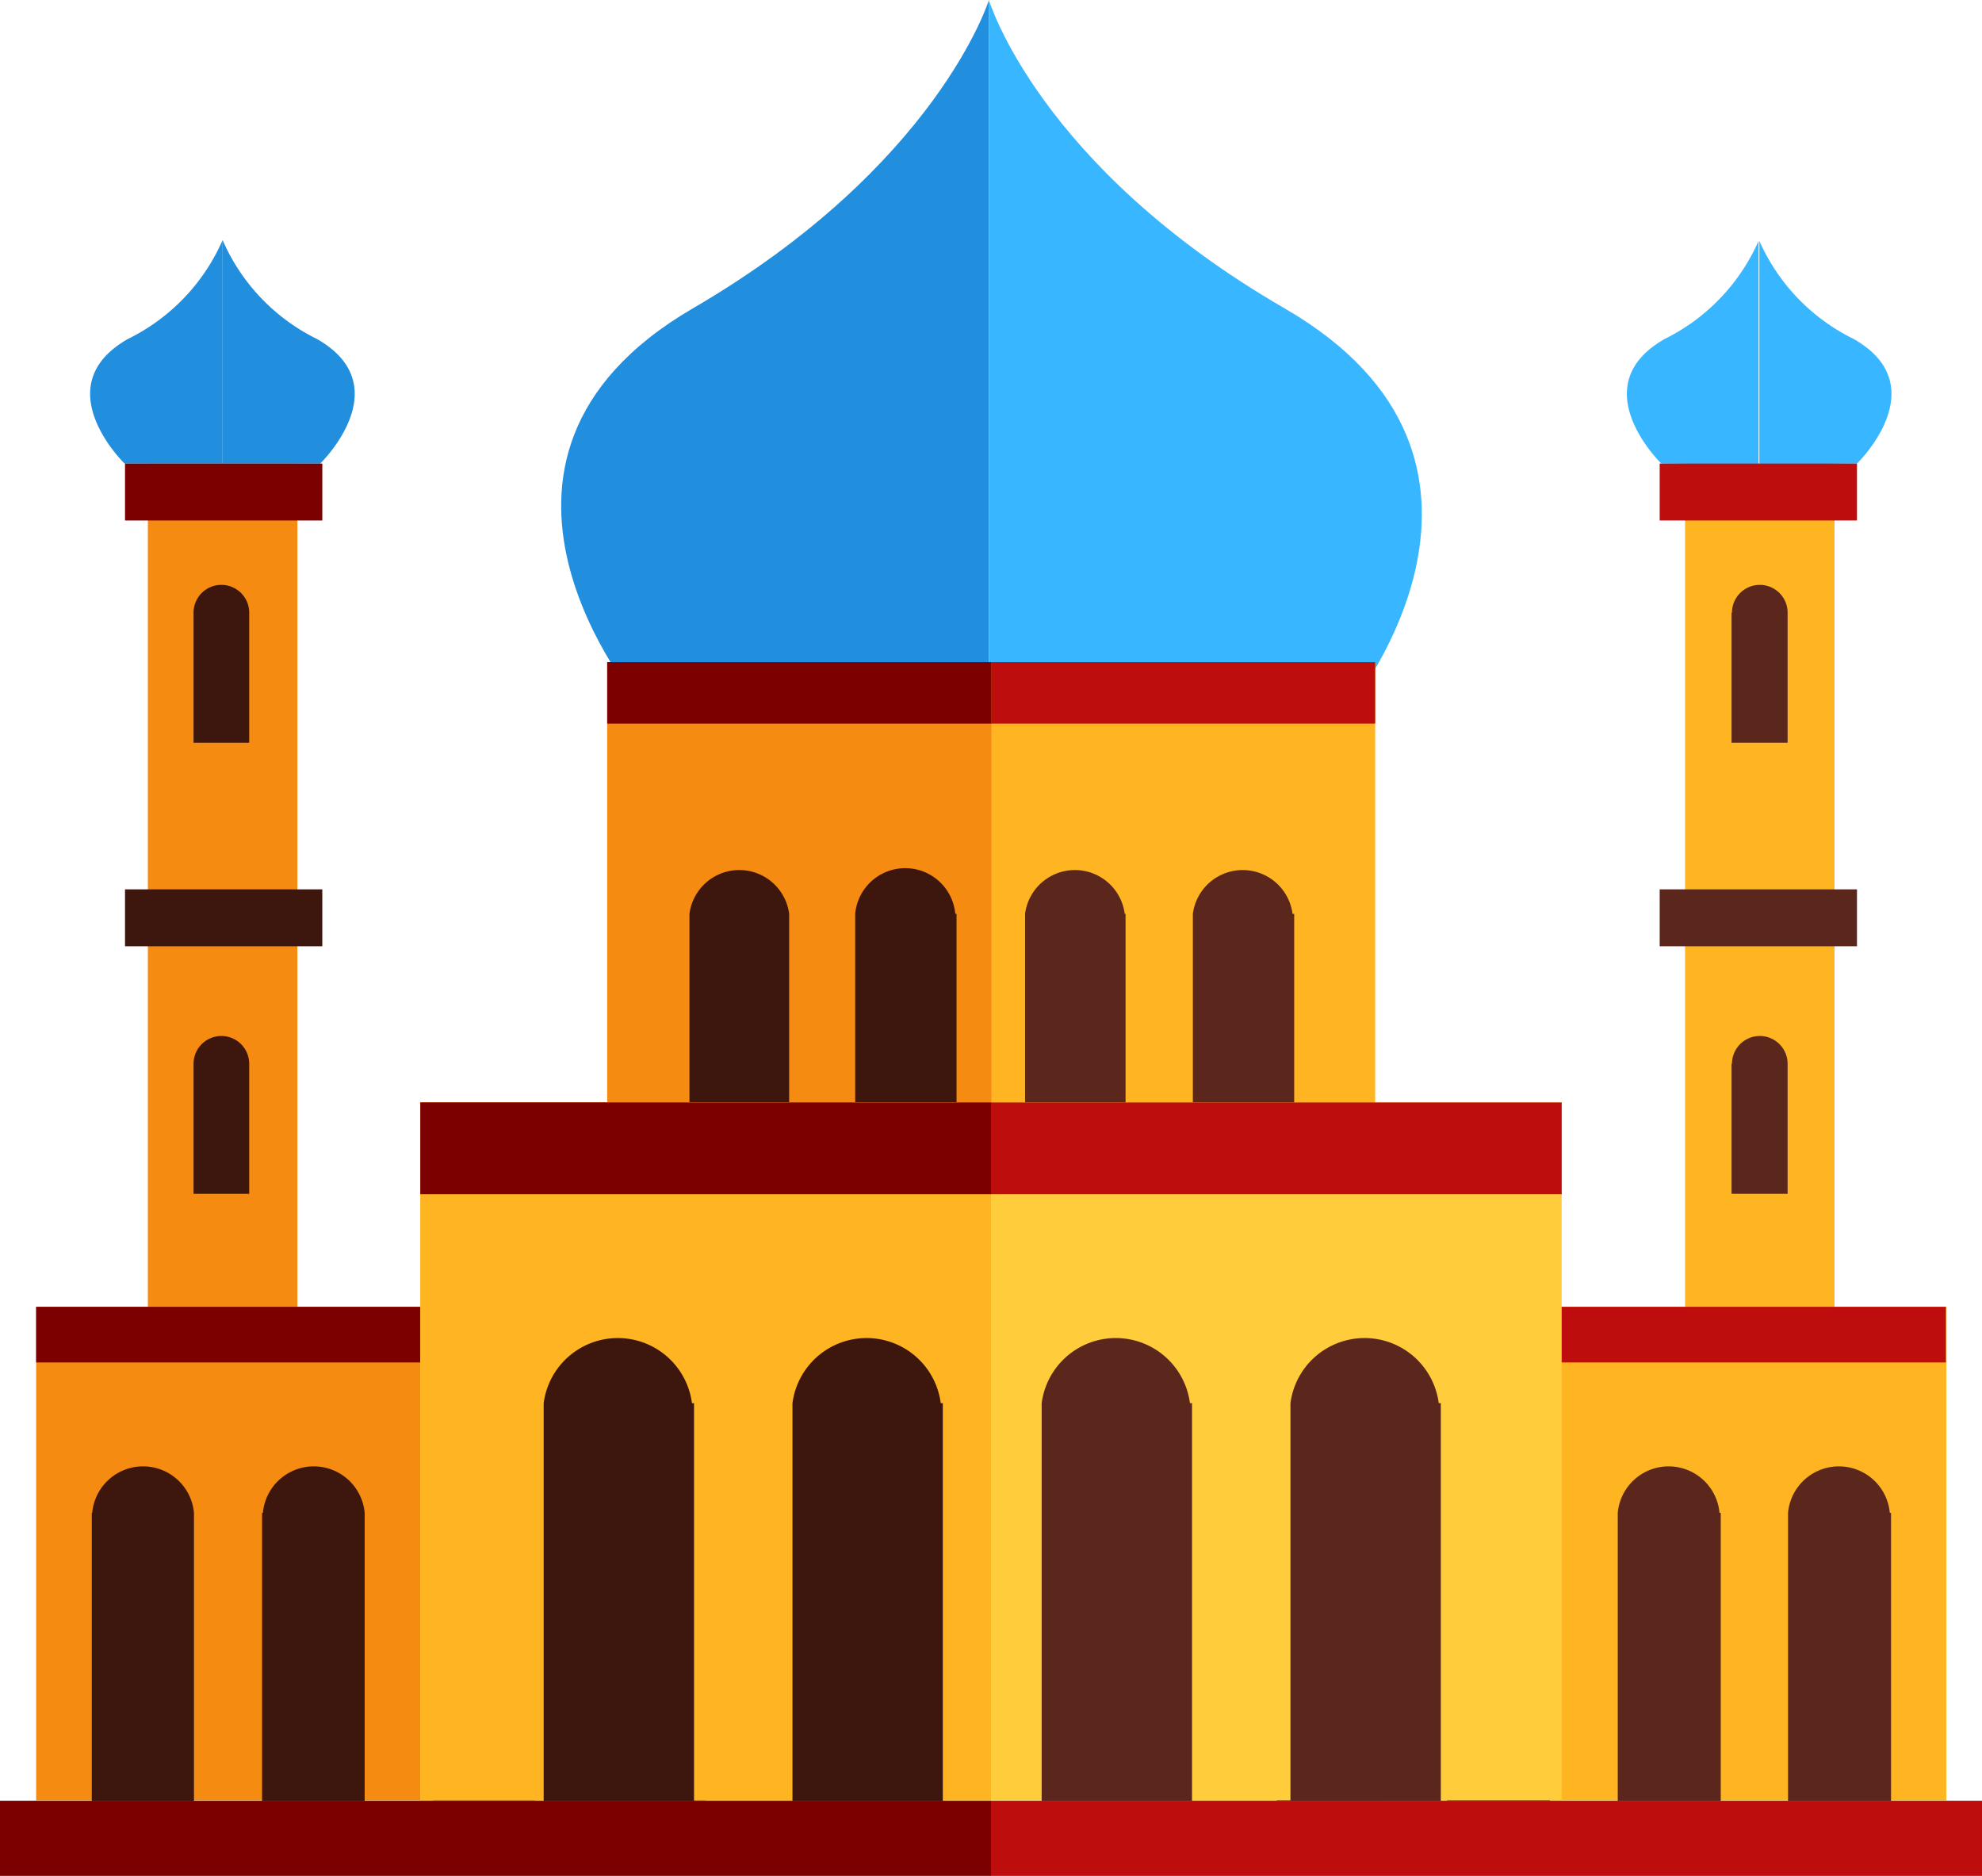 <svg xmlns="http://www.w3.org/2000/svg" viewBox="0 0 47.72 45.16"><title>Depositphotos_69392355_08</title><g data-name="Layer 2"><g data-name="Layer 1"><path fill="#ffb521" d="M40.57 11.16h3.6v20.67h-3.6z"/><path d="M44.71 11.16s1.92-1.86-.08-3a4.78 4.78 0 0 1-2.27-2.36v5.38z" fill="#38b6ff"/><path d="M40 11.16s-1.92-1.86.08-3a4.78 4.78 0 0 0 2.26-2.36v5.38z" fill="#38b6ff"/><path fill="#bd0d0d" d="M39.96 11.16h4.75v1.37h-4.75z"/><path fill="#5b271c" d="M39.96 21.41h4.75v1.37h-4.75z"/><path d="M41.7 14.75a.67.67 0 0 1 1.34 0v3.13h-1.35v-3.13z" fill="#5b271c"/><path d="M41.7 25.61a.67.67 0 0 1 1.34 0v3.13h-1.35v-3.13z" fill="#5b271c"/><path fill="#f58b11" d="M3.56 11.16h3.6v20.67h-3.6z"/><path d="M3 11.16s-1.92-1.86.08-3a4.79 4.79 0 0 0 2.28-2.38v5.38z" fill="#218fde"/><path d="M7.71 11.16s1.92-1.86-.08-3a4.77 4.77 0 0 1-2.27-2.38v5.38z" fill="#218fde"/><path d="M15.4 16.94s-5-5.85 1.27-9.51C22.57 4 23.81 0 23.81 0v16.94z" fill="#218fde"/><path d="M32.55 16.94s4.7-5.85-1.61-9.51C25 4 23.81 0 23.81 0v16.94z" fill="#38b6ff"/><path fill="#7d0000" d="M3.01 11.16h4.75v1.37H3.01z"/><path fill="#3d160e" d="M3.01 21.41h4.75v1.37H3.01z"/><path fill="#ffb521" d="M28.04 31.46h18.82v11.88H28.04z"/><path d="M45.5 36.42a1.23 1.23 0 0 0-2.45 0v6.93h2.48v-6.93z" fill="#5b271c"/><path d="M41.4 36.42a1.23 1.23 0 0 0-2.45 0v6.93h2.48v-6.93z" fill="#5b271c"/><path d="M37.29 36.42a1.23 1.23 0 0 0-2.45 0v6.93h2.48v-6.93z" fill="#5b271c"/><path d="M33.19 36.42a1.23 1.23 0 0 0-2.45 0v6.93h2.48v-6.93z" fill="#5b271c"/><path fill="#f58b11" d="M.87 31.46h18.82v11.88H.87z"/><path d="M2.22 36.42a1.23 1.23 0 0 1 2.45 0v6.93H2.21v-6.93z" fill="#3d160e"/><path d="M6.33 36.42a1.23 1.23 0 0 1 2.45 0v6.93H6.31v-6.93z" fill="#3d160e"/><path d="M10.43 36.42a1.23 1.23 0 0 1 2.45 0v6.93h-2.46v-6.93z" fill="#5b271c"/><path d="M14.54 36.42a1.23 1.23 0 0 1 2.45 0v6.93h-2.47v-6.93z" fill="#5b271c"/><path fill="#7d0000" d="M.87 31.46h12.65v1.34H.87z"/><path fill="#bd0d0d" d="M34.2 31.46h12.65v1.34H34.2z"/><path fill="#ffb521" d="M14.62 15.94h18.49v11.7H14.62z"/><path fill="#bd0d0d" d="M14.62 15.94h18.49v1.48H14.62z"/><path d="M6 14.75a.67.67 0 0 0-1.34 0v3.13H6v-3.13z" fill="#3d160e"/><path d="M6 25.61a.67.67 0 0 0-1.34 0v3.13H6v-3.13z" fill="#3d160e"/><path fill="#f58b11" d="M14.62 15.94h9.25v11.7h-9.25z"/><path fill="#7d0000" d="M14.62 15.94h9.25v1.48h-9.25z"/><path d="M31.12 22a1.21 1.21 0 0 0-2.4 0v5.63h2.44V22z" fill="#5b271c"/><path d="M27.08 22a1.21 1.21 0 0 0-2.4 0v5.63h2.42V22z" fill="#5b271c"/><path d="M23 22a1.21 1.21 0 0 0-2.41 0v5.63h2.44V22z" fill="#3d160e"/><path d="M19 22a1.21 1.21 0 0 0-2.4 0v5.63H19V22z" fill="#3d160e"/><path fill="#ffcc3b" d="M10.12 26.54H37.6v16.8H10.12z"/><path fill="#bd0d0d" d="M10.12 26.54H37.6v2.21H10.12z"/><path fill="#ffb521" d="M10.12 26.54h13.74v16.8H10.12z"/><path fill="#7d0000" d="M10.12 26.54h13.74v2.21H10.12z"/><path d="M34.64 33.78a1.8 1.8 0 0 0-3.57 0v9.57h3.62v-9.57z" fill="#5b271c"/><path d="M28.65 33.78a1.8 1.8 0 0 0-3.57 0v9.57h3.62v-9.57z" fill="#5b271c"/><path d="M22.65 33.78a1.8 1.8 0 0 0-3.57 0v9.57h3.62v-9.57z" fill="#3d160e"/><path d="M16.66 33.78a1.8 1.8 0 0 0-3.57 0v9.57h3.62v-9.57z" fill="#3d160e"/><path fill="#7d0000" d="M0 43.35h23.86v1.81H0z"/><path fill="#bd0d0d" d="M23.86 43.35h23.86v1.81H23.86z"/></g></g></svg>